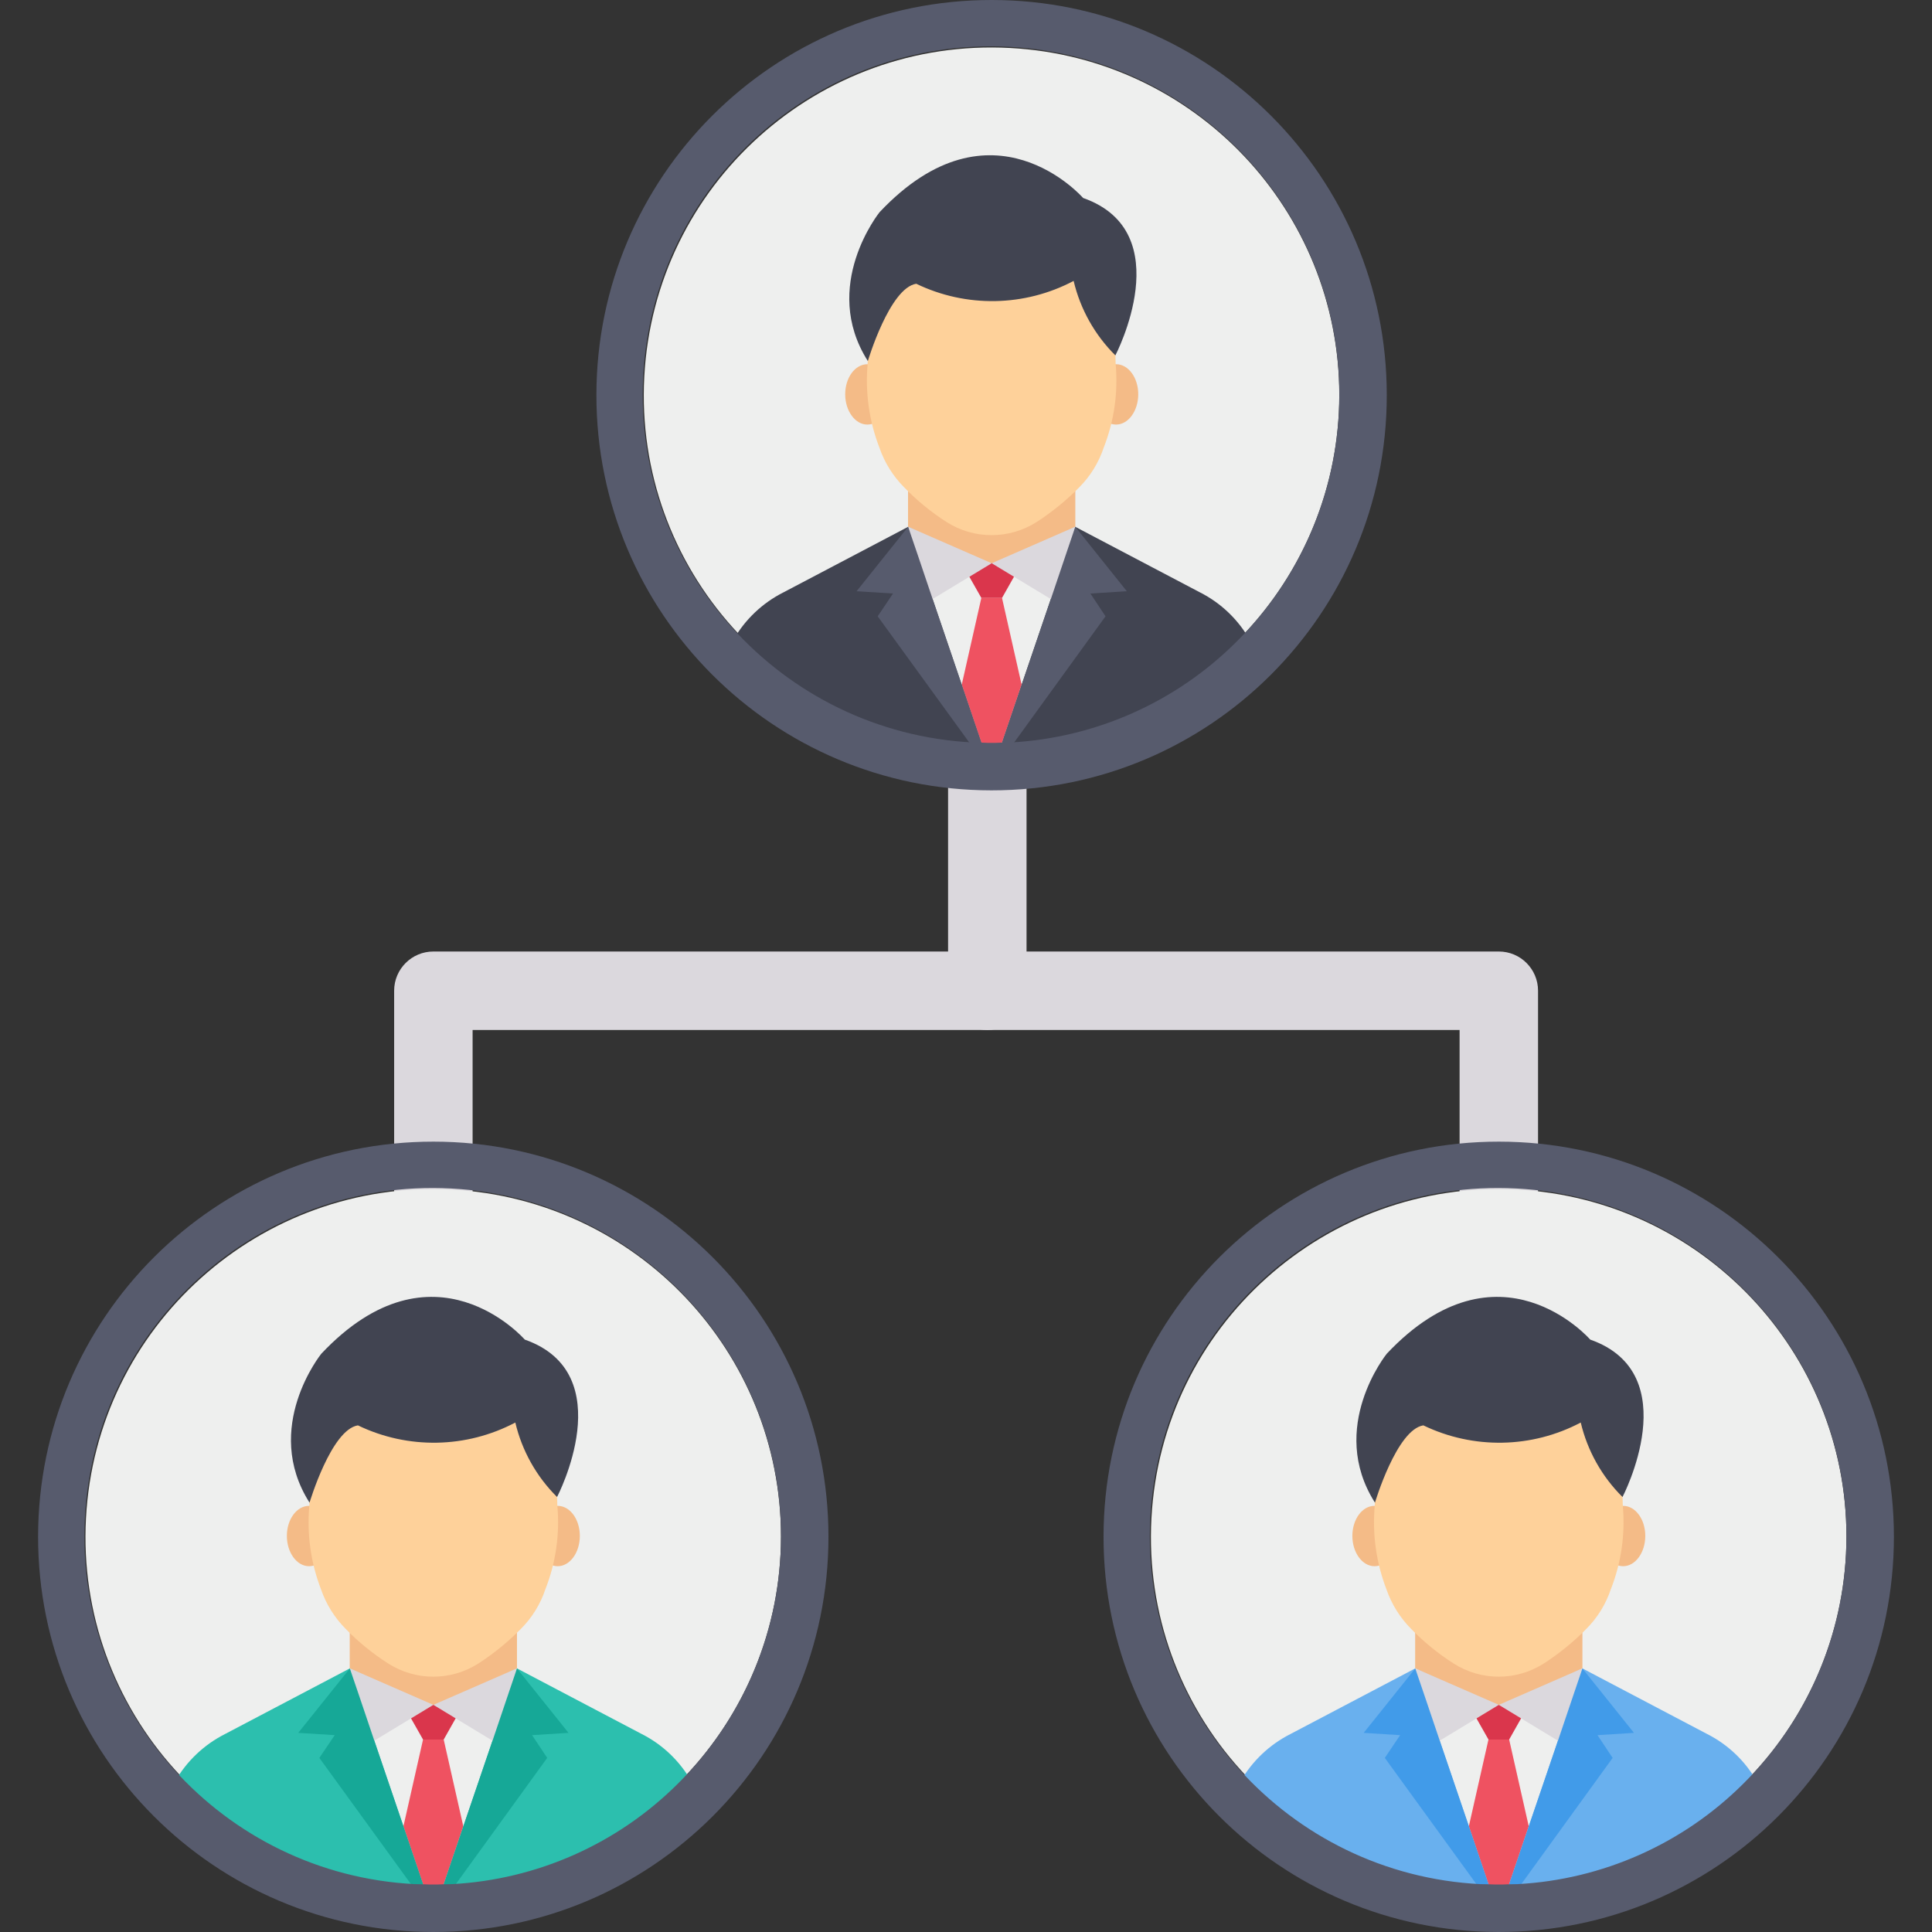 <svg width="110" height="110" viewBox="0 0 110 110" fill="none"
    xmlns="http://www.w3.org/2000/svg">
    <rect x="0" y="0" width="110" height="110" fill="#333333" stroke="none"/>
    <g clip-path="url(#clip0)">
        <path d="M56.213 58.644C54.98 58.644 53.98 57.644 53.98 56.411V36.041C53.98 34.807 54.98 33.807 56.213 33.807C57.447 33.807 58.447 34.807 58.447 36.041V56.411C58.447 57.644 57.447 58.644 56.213 58.644Z" fill="#DBD8DD"/>
        <path d="M76.254 22.5C76.237 33.011 68.024 41.684 57.529 42.275C57.34 42.275 57.139 42.285 56.948 42.285C56.793 42.296 56.625 42.296 56.468 42.296C56.311 42.296 56.133 42.296 55.977 42.285C55.776 42.285 55.597 42.275 55.407 42.275H55.396C44.477 41.69 36.099 32.364 36.683 21.445C37.268 10.525 46.593 2.147 57.513 2.732C68.021 3.294 76.253 11.977 76.254 22.5Z" fill="#EEEFEE"/>
        <path d="M51.7 27.928V31.216C55.865 33.418 56.788 33.342 61.224 31.216V27.928H51.7Z" fill="#F4BB87"/>
        <path d="M71.162 36.446C67.535 40.06 62.703 42.209 57.59 42.482L57.566 42.506H55.361L55.349 42.482H55.337C50.221 42.199 45.387 40.047 41.754 36.434C42.417 35.275 43.404 34.336 44.595 33.733L51.705 29.995L55.902 32.07L56.209 32.223L56.458 32.341L56.706 32.223L57.013 32.07L61.222 29.995L68.332 33.733C69.523 34.338 70.508 35.282 71.162 36.446Z" fill="#414451"/>
        <path d="M56.977 42.506L61.225 29.989L56.463 32.338L51.7 29.989L55.949 42.506H56.977Z" fill="#EEEFEE"/>
        <path d="M57.05 34.045H55.875L54.758 32.074L58.165 32.069L57.05 34.045Z" fill="#DA364C"/>
        <path d="M56.974 42.506L58.166 38.981L57.05 34.042H55.874L54.758 38.981L55.95 42.506H56.974Z" fill="#EF5261"/>
        <path d="M51.7 29.989L56.463 32.069L52.665 34.368L51.7 29.989Z" fill="#DBD8DD"/>
        <path d="M61.225 29.989L56.463 32.069L60.259 34.368L61.225 29.989Z" fill="#DBD8DD"/>
        <path d="M55.95 42.494V42.506H55.361L55.349 42.482H55.337L49.972 35.09L50.845 33.792L48.77 33.662L51.706 29.995L52.213 31.481L53.097 34.098L54.759 38.981L55.95 42.494Z" fill="#575B6D"/>
        <path d="M62.082 33.792L62.944 35.09L57.59 42.482L57.566 42.506H56.977V42.494L58.168 38.981L59.83 34.11L60.726 31.457L61.222 29.995L64.157 33.662L62.082 33.792Z" fill="#575B6D"/>
        <path d="M49.874 20.88V24.039C49.725 24.127 49.555 24.173 49.381 24.173C48.687 24.173 48.122 23.395 48.122 22.448C48.122 21.501 48.687 20.737 49.381 20.737C49.555 20.739 49.726 20.789 49.874 20.88Z" fill="#F4BB87"/>
        <path d="M63.055 20.88V24.039C63.204 24.127 63.374 24.173 63.547 24.173C64.242 24.173 64.807 23.395 64.807 22.448C64.807 21.501 64.242 20.737 63.547 20.737C63.373 20.739 63.203 20.789 63.055 20.88Z" fill="#F4BB87"/>
        <path d="M50.928 16.435C50.558 16.814 50.242 17.241 49.989 17.704C49.603 18.664 49.404 19.687 49.4 20.721C49.255 22.34 49.484 23.971 50.07 25.487C50.364 26.342 50.85 27.119 51.49 27.757C52.209 28.498 53.011 29.154 53.879 29.712C55.455 30.724 57.476 30.72 59.048 29.704C59.911 29.143 60.712 28.49 61.436 27.758C62.074 27.121 62.555 26.343 62.84 25.488C63.435 23.974 63.668 22.341 63.52 20.721C63.517 19.688 63.317 18.664 62.931 17.705C62.761 17.256 62.535 16.829 62.261 16.436C58.423 14.855 54.632 14.447 50.928 16.435Z" fill="#FED19A"/>
        <path d="M63.505 20.234C63.505 20.234 67.181 13.209 61.668 11.272C61.668 11.272 56.475 5.297 50.083 12.077C50.083 12.077 46.689 16.277 49.412 20.556C49.412 20.556 50.648 16.398 52.166 16.155C55.009 17.528 58.336 17.469 61.128 15.994C61.508 17.602 62.332 19.071 63.505 20.234Z" fill="#414451"/>
        <path d="M56.468 2.60754e-06C44.042 -0.006 33.963 10.063 33.957 22.489C33.951 34.916 44.02 44.994 56.447 45C68.873 45.006 78.952 34.937 78.957 22.511C78.957 22.507 78.957 22.504 78.957 22.5C78.959 10.077 68.891 0.005 56.468 2.60754e-06ZM70.382 36.557C66.947 39.98 62.371 42.015 57.529 42.274C57.34 42.274 57.139 42.285 56.948 42.285C56.793 42.296 56.625 42.296 56.468 42.296C56.311 42.296 56.133 42.296 55.977 42.285C55.776 42.285 55.597 42.274 55.407 42.274H55.396C44.459 41.707 36.052 32.38 36.62 21.443C37.187 10.505 46.514 2.099 57.451 2.666C68.389 3.234 76.795 12.56 76.228 23.498C75.972 28.427 73.888 33.083 70.382 36.557Z" fill="#575B6D"/>
        <path d="M85.336 72.706C84.103 72.706 83.103 71.707 83.103 70.473V58.642H26.908V70.469C26.908 71.703 25.908 72.703 24.675 72.703C23.441 72.703 22.441 71.703 22.441 70.469V56.408C22.441 55.175 23.441 54.175 24.675 54.175H85.336C86.57 54.175 87.57 55.175 87.57 56.408V70.469C87.572 71.703 86.574 72.704 85.34 72.707C85.339 72.706 85.337 72.706 85.336 72.706Z" fill="#DBD8DD"/>
        <path d="M44.466 87.499C44.45 98.01 36.236 106.684 25.741 107.274C25.552 107.274 25.351 107.285 25.16 107.285C25.005 107.296 24.837 107.296 24.68 107.296C24.523 107.296 24.345 107.296 24.189 107.285C23.988 107.285 23.809 107.274 23.619 107.274H23.608C12.689 106.69 4.31 97.364 4.895 86.445C5.479 75.525 14.805 67.147 25.725 67.731C36.232 68.294 44.464 76.976 44.466 87.499Z" fill="#EEEFEE"/>
        <path d="M19.911 92.927V96.215C24.076 98.418 24.999 98.341 29.435 96.215V92.927H19.911V92.927Z" fill="#F4BB87"/>
        <path d="M39.374 101.444C35.747 105.058 30.915 107.208 25.802 107.481L25.777 107.505H23.573L23.561 107.481H23.549C18.433 107.198 13.598 105.046 9.964 101.432C10.627 100.273 11.616 99.334 12.807 98.731L19.917 94.992L24.114 97.067L24.421 97.22L24.669 97.338L24.917 97.22L25.225 97.067L29.434 94.992L36.544 98.731C37.735 99.335 38.72 100.28 39.374 101.444Z" fill="#2CBFAE"/>
        <path d="M25.188 107.506L29.437 94.989L24.674 97.337L19.911 94.989L24.161 107.506H25.188Z" fill="#EEEFEE"/>
        <path d="M25.262 99.044H24.087L22.97 97.074L26.377 97.067L25.262 99.044Z" fill="#DA364C"/>
        <path d="M25.186 107.506L26.378 103.98L25.262 99.042H24.086L22.97 103.98L24.162 107.506H25.186Z" fill="#EF5261"/>
        <path d="M19.911 94.989L24.674 97.067L20.877 99.368L19.911 94.989Z" fill="#DBD8DD"/>
        <path d="M29.437 94.989L24.675 97.067L28.471 99.368L29.437 94.989Z" fill="#DBD8DD"/>
        <path d="M24.162 107.494V107.506H23.573L23.561 107.482H23.549L18.183 100.088L19.057 98.792L16.981 98.662L19.918 94.995L20.425 96.481L21.309 99.098L22.971 103.98L24.162 107.494Z" fill="#16A897"/>
        <path d="M30.294 98.792L31.155 100.088L25.802 107.482L25.777 107.506H25.188V107.494L26.38 103.98L28.042 99.11L28.938 96.457L29.434 94.995L32.369 98.662L30.294 98.792Z" fill="#16A897"/>
        <path d="M18.085 85.88V89.039C17.936 89.127 17.766 89.173 17.593 89.173C16.898 89.173 16.333 88.395 16.333 87.448C16.333 86.501 16.898 85.737 17.593 85.737C17.767 85.739 17.937 85.788 18.085 85.88Z" fill="#F4BB87"/>
        <path d="M31.262 85.88V89.039C31.411 89.127 31.581 89.173 31.755 89.173C32.45 89.173 33.014 88.395 33.014 87.448C33.014 86.501 32.45 85.737 31.755 85.737C31.581 85.739 31.411 85.788 31.262 85.88Z" fill="#F4BB87"/>
        <path d="M19.14 81.435C18.77 81.813 18.454 82.24 18.201 82.704C17.815 83.663 17.615 84.687 17.612 85.721C17.465 87.34 17.692 88.97 18.276 90.487C18.571 91.342 19.056 92.118 19.697 92.757C20.417 93.496 21.221 94.15 22.091 94.706C23.666 95.718 25.688 95.715 27.26 94.698C28.123 94.137 28.924 93.484 29.647 92.752C30.286 92.115 30.768 91.338 31.053 90.482C31.648 88.969 31.88 87.338 31.732 85.719C31.729 84.685 31.529 83.661 31.143 82.702C30.972 82.253 30.747 81.826 30.472 81.433C26.634 79.855 22.844 79.447 19.14 81.435Z" fill="#FED19A"/>
        <path d="M31.717 85.233C31.717 85.233 35.393 78.208 29.879 76.271C29.879 76.271 24.686 70.296 18.294 77.076C18.294 77.076 14.901 81.276 17.624 85.555C17.624 85.555 18.859 81.397 20.378 81.154C23.221 82.527 26.548 82.467 29.34 80.993C29.72 82.601 30.544 84.07 31.717 85.233Z" fill="#414451"/>
        <path d="M24.681 65C12.255 64.993 2.176 75.061 2.169 87.488C2.163 99.914 12.231 109.993 24.657 110C37.084 110.007 47.163 99.939 47.169 87.512C47.169 87.507 47.169 87.503 47.169 87.499C47.17 75.077 37.103 65.005 24.681 65ZM38.593 101.557C35.159 104.98 30.583 107.015 25.741 107.274C25.552 107.274 25.351 107.285 25.16 107.285C25.005 107.296 24.837 107.296 24.68 107.296C24.523 107.296 24.345 107.296 24.189 107.285C23.988 107.285 23.809 107.274 23.619 107.274H23.608C12.671 106.707 4.264 97.38 4.832 86.443C5.399 75.505 14.726 67.099 25.663 67.666C36.601 68.234 45.007 77.561 44.44 88.498C44.184 93.427 42.099 98.083 38.593 101.557Z" fill="#575B6D"/>
        <path d="M105.129 87.499C105.113 98.01 96.899 106.684 86.404 107.274C86.215 107.274 86.014 107.285 85.823 107.285C85.668 107.296 85.5 107.296 85.343 107.296C85.186 107.296 85.008 107.296 84.852 107.285C84.651 107.285 84.472 107.274 84.282 107.274H84.271C73.352 106.69 64.974 97.364 65.558 86.445C66.142 75.525 75.468 67.147 86.388 67.731C96.895 68.294 105.127 76.976 105.129 87.499Z" fill="#EEEFEE"/>
        <path d="M80.573 92.927V96.215C84.738 98.418 85.661 98.341 90.097 96.215V92.927H80.573V92.927Z" fill="#F4BB87"/>
        <path d="M100.036 101.444C96.409 105.058 91.576 107.208 86.463 107.481L86.439 107.505H84.235L84.223 107.481H84.211C79.094 107.198 74.26 105.046 70.626 101.432C71.289 100.273 72.277 99.334 73.468 98.731L80.578 94.992L84.775 97.067L85.083 97.22L85.331 97.338L85.579 97.22L85.886 97.067L90.096 94.992L97.205 98.731C98.396 99.335 99.381 100.28 100.036 101.444Z" fill="#69B0EE"/>
        <path d="M85.85 107.506L90.099 94.989L85.336 97.337L80.573 94.989L84.822 107.506H85.85Z" fill="#EEEFEE"/>
        <path d="M85.924 99.044H84.749L83.631 97.074L87.038 97.067L85.924 99.044Z" fill="#DA364C"/>
        <path d="M85.847 107.506L87.04 103.98L85.925 99.042H84.747L83.631 103.98L84.824 107.506H85.847Z" fill="#EF5261"/>
        <path d="M80.573 94.989L85.336 97.067L81.538 99.368L80.573 94.989Z" fill="#DBD8DD"/>
        <path d="M90.098 94.989L85.336 97.067L89.132 99.368L90.098 94.989Z" fill="#DBD8DD"/>
        <path d="M84.824 107.494V107.506H84.235L84.223 107.482H84.211L78.846 100.088L79.718 98.792L77.643 98.662L80.579 94.995L81.086 96.481L81.971 99.098L83.634 103.98L84.824 107.494Z" fill="#419BE9"/>
        <path d="M90.955 98.792L91.817 100.088L86.463 107.482L86.44 107.506H85.85V107.494L87.041 103.98L88.703 99.11L89.6 96.457L90.096 94.995L93.031 98.662L90.955 98.792Z" fill="#419BE9"/>
        <path d="M78.75 85.88V89.039C78.601 89.127 78.431 89.173 78.257 89.173C77.562 89.173 76.998 88.395 76.998 87.448C76.998 86.501 77.562 85.737 78.257 85.737C78.431 85.739 78.602 85.788 78.75 85.88Z" fill="#F4BB87"/>
        <path d="M91.924 85.88V89.039C92.073 89.127 92.243 89.173 92.416 89.173C93.112 89.173 93.676 88.395 93.676 87.448C93.676 86.501 93.112 85.737 92.416 85.737C92.242 85.739 92.072 85.788 91.924 85.88Z" fill="#F4BB87"/>
        <path d="M79.801 81.435C79.432 81.813 79.116 82.24 78.862 82.704C78.477 83.663 78.277 84.687 78.273 85.721C78.127 87.34 78.354 88.97 78.937 90.487C79.233 91.342 79.719 92.118 80.359 92.757C81.08 93.496 81.883 94.15 82.753 94.706C84.328 95.718 86.349 95.715 87.921 94.698C88.785 94.137 89.585 93.484 90.309 92.752C90.948 92.115 91.429 91.338 91.715 90.482C92.31 88.968 92.543 87.336 92.395 85.716C92.391 84.682 92.192 83.658 91.806 82.699C91.635 82.25 91.41 81.824 91.135 81.43C87.296 79.855 83.505 79.447 79.801 81.435Z" fill="#FED19A"/>
        <path d="M92.379 85.233C92.379 85.233 96.054 78.208 90.541 76.271C90.541 76.271 85.348 70.296 78.956 77.076C78.956 77.076 75.562 81.276 78.285 85.555C78.285 85.555 79.521 81.397 81.039 81.154C83.883 82.527 87.21 82.467 90.001 80.993C90.382 82.601 91.205 84.07 92.379 85.233Z" fill="#414451"/>
        <path d="M85.343 65C72.916 64.993 62.837 75.061 62.831 87.488C62.824 99.914 72.892 109.993 85.319 110C97.745 110.007 107.824 99.939 107.831 87.512C107.831 87.508 107.831 87.504 107.831 87.5C107.832 75.078 97.765 65.005 85.343 65ZM99.255 101.557C95.821 104.98 91.245 107.015 86.403 107.274C86.214 107.274 86.012 107.285 85.822 107.285C85.666 107.296 85.499 107.296 85.342 107.296C85.184 107.296 85.006 107.296 84.851 107.285C84.649 107.285 84.471 107.274 84.28 107.274H84.27C73.332 106.707 64.926 97.38 65.493 86.443C66.061 75.505 75.388 67.099 86.325 67.666C97.262 68.234 105.669 77.561 105.101 88.498C104.846 93.427 102.761 98.083 99.255 101.557Z" fill="#575B6D"/>
    </g>
    <defs>
        <clipPath id="clip0">
            <rect width="110" height="110" fill="white"/>
        </clipPath>
    </defs>
</svg>
